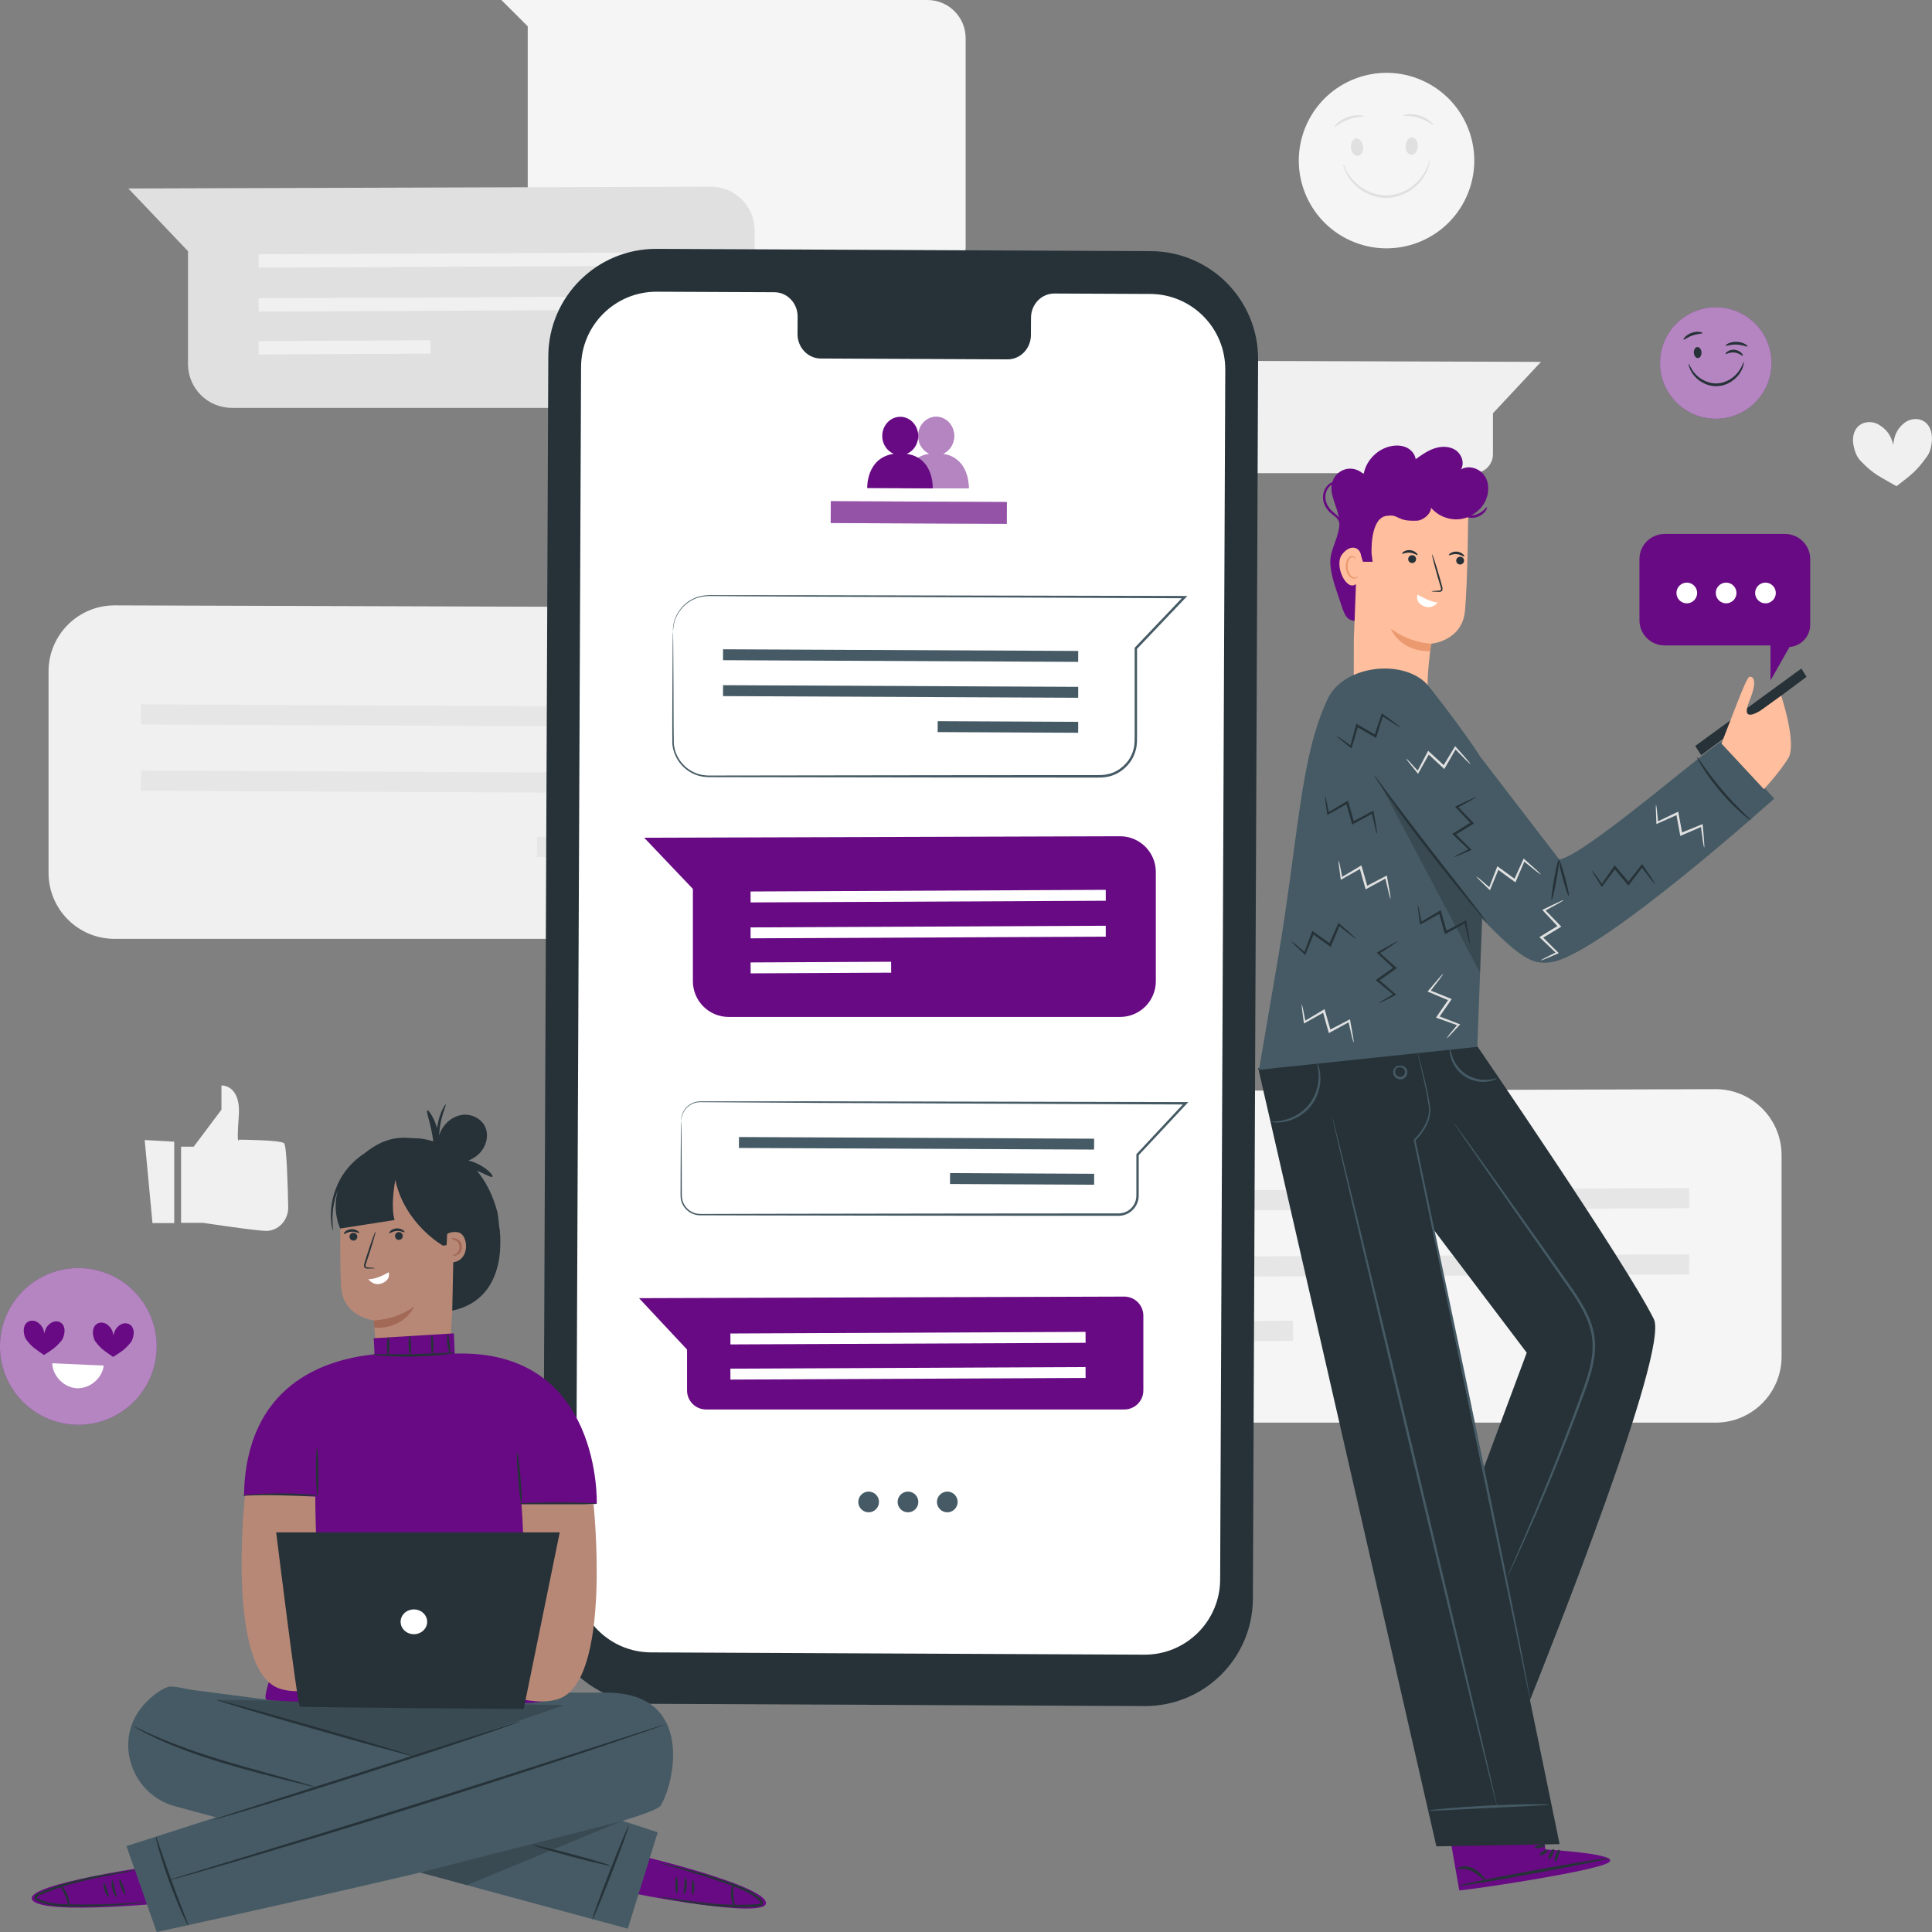 <svg width="251" height="251" viewBox="0 0 251 251" fill="none" xmlns="http://www.w3.org/2000/svg">
<rect x="0" y="0" width="251" height="251" fill="#808080" stroke="none"/>
<g clip-path="url(#clip0_1187_87172)">
<path d="M231.456 150.078V176.252C231.456 180.985 227.618 184.824 222.884 184.824H129.033C124.3 184.824 120.461 180.985 120.461 176.252V154.133L108.779 141.858L222.86 141.5C227.599 141.488 231.456 145.333 231.456 150.078Z" fill="#F5F5F5"/>
<path d="M134.297 157.36L219.453 156.965L219.447 154.349L134.285 154.744L134.297 157.36Z" fill="#E6E6E6"/>
<path d="M134.297 165.97L219.453 165.582L219.447 162.965L134.285 163.354L134.297 165.97Z" fill="#E6E6E6"/>
<path d="M167.982 171.585L134.287 171.751L134.3 174.368L167.995 174.202L167.982 171.585Z" fill="#E6E6E6"/>
<path d="M65.137 0H120.492C123.232 0 125.454 2.222 125.454 4.962V32.036C125.454 34.776 123.232 36.998 120.492 36.998H73.523C70.783 36.998 68.562 34.776 68.562 32.036V3.419L65.137 0Z" fill="#F5F5F5"/>
<path d="M134.68 49.285V59.005C134.68 60.369 135.784 61.474 137.148 61.474H191.491C192.855 61.474 193.96 60.369 193.96 59.005V53.692L200.199 47.014L137.154 46.81C135.79 46.81 134.68 47.921 134.68 49.285Z" fill="#F0F0F0"/>
<path d="M98.041 29.938V47.298C98.041 50.44 95.492 52.988 92.351 52.988H30.115C26.974 52.988 24.425 50.44 24.425 47.298V32.635L16.674 24.488L92.338 24.254C95.486 24.242 98.041 26.79 98.041 29.938Z" fill="#E0E0E0"/>
<path d="M33.602 34.77L90.087 34.511L90.08 32.776L33.596 33.036L33.602 34.77Z" fill="#F0F0F0"/>
<path d="M33.602 40.485L90.087 40.219L90.08 38.485L33.596 38.745L33.602 40.485Z" fill="#F0F0F0"/>
<path d="M55.938 44.207L33.592 44.317L33.6 46.052L55.946 45.942L55.938 44.207Z" fill="#F0F0F0"/>
<path d="M6.307 87.228V113.401C6.307 118.135 10.145 121.973 14.878 121.973H108.723C113.457 121.973 117.295 118.135 117.295 113.401V91.282L128.977 79.007L14.897 78.649C10.158 78.643 6.307 82.482 6.307 87.228Z" fill="#F0F0F0"/>
<path d="M103.465 94.51L18.309 94.122L18.315 91.505L103.477 91.894L103.465 94.51Z" fill="#E6E6E6"/>
<path d="M103.465 103.126L18.309 102.731L18.315 100.114L103.477 100.509L103.465 103.126Z" fill="#E6E6E6"/>
<path d="M69.782 108.736L69.769 111.353L103.464 111.518L103.477 108.902L69.782 108.736Z" fill="#E6E6E6"/>
<path d="M190.53 25.539C193.112 19.797 190.552 13.05 184.811 10.467C179.07 7.885 172.322 10.446 169.74 16.187C167.158 21.929 169.719 28.676 175.46 31.259C181.201 33.841 187.948 31.28 190.53 25.539Z" fill="#F5F5F5"/>
<path d="M176.206 17.996C176.638 17.959 177.027 18.434 177.082 19.058C177.132 19.681 176.823 20.218 176.391 20.249C175.959 20.286 175.57 19.811 175.515 19.187C175.466 18.564 175.774 18.027 176.206 17.996Z" fill="#E0E0E0"/>
<path d="M177.206 15.108C177.2 15.207 176.243 15.114 175.176 15.521C174.102 15.91 173.436 16.595 173.361 16.527C173.287 16.484 173.898 15.639 175.059 15.213C176.225 14.781 177.237 15.028 177.206 15.108Z" fill="#E0E0E0"/>
<path d="M183.45 17.848C183.018 17.83 182.647 18.323 182.617 18.947C182.592 19.57 182.919 20.095 183.357 20.113C183.789 20.132 184.159 19.638 184.19 19.015C184.215 18.385 183.882 17.86 183.45 17.848Z" fill="#E0E0E0"/>
<path d="M182.327 15.003C182.296 14.922 183.296 14.632 184.474 15.021C185.653 15.398 186.295 16.218 186.227 16.262C186.159 16.336 185.468 15.675 184.376 15.33C183.29 14.972 182.339 15.101 182.327 15.003Z" fill="#E0E0E0"/>
<path d="M185.758 20.748C185.777 20.748 185.764 20.971 185.678 21.359C185.592 21.748 185.394 22.297 185.018 22.908C184.641 23.519 184.067 24.167 183.277 24.704C182.494 25.241 181.488 25.642 180.383 25.71C179.279 25.76 178.229 25.463 177.396 25.013C176.557 24.562 175.915 23.97 175.483 23.402C175.045 22.834 174.792 22.31 174.662 21.933C174.533 21.557 174.502 21.341 174.521 21.335C174.588 21.304 174.767 22.192 175.662 23.254C176.1 23.779 176.736 24.328 177.538 24.741C178.341 25.161 179.328 25.426 180.365 25.377C181.401 25.315 182.358 24.945 183.111 24.451C183.87 23.951 184.438 23.346 184.82 22.779C185.604 21.631 185.69 20.73 185.758 20.748Z" fill="#E0E0E0"/>
<path d="M23.518 148.973H25.165L28.769 144.172V141.018C28.769 141.018 31.318 140.87 31.022 144.993C30.719 149.121 31.046 148.066 31.046 148.066C31.046 148.066 36.465 148.085 36.915 148.535C37.242 148.862 37.39 154.009 37.446 156.799C37.477 158.206 36.576 159.508 35.206 159.841C35.014 159.891 34.817 159.915 34.626 159.915C33.274 159.915 26.375 158.866 26.375 158.866H23.524V148.973H23.518Z" fill="#F0F0F0"/>
<path d="M18.797 148.109L19.809 158.903H22.635V148.325L18.797 148.109Z" fill="#F0F0F0"/>
<path d="M250.413 55.136C249.641 54.217 248.253 54.254 247.358 54.988C246.469 55.729 246.081 56.562 245.97 57.809C245.698 56.593 245.13 55.815 244.143 55.204C243.155 54.587 241.761 54.741 241.113 55.754C240.736 56.346 240.656 57.142 240.804 57.858C240.946 58.58 241.199 59.315 241.681 59.827C243.39 61.647 244.272 61.931 246.389 63.166C248.315 61.666 248.938 61.283 250.382 59.259C250.789 58.691 250.943 57.926 250.987 57.191C251.036 56.457 250.863 55.679 250.413 55.136Z" fill="#F0F0F0"/>
<path d="M148.713 221.648L84.483 221.352C76.757 221.315 70.524 215.026 70.555 207.3L71.234 46.267C71.264 38.541 77.559 32.301 85.292 32.332L149.521 32.628C157.247 32.665 163.48 38.954 163.449 46.681L162.771 207.713C162.74 215.44 156.445 221.679 148.713 221.648Z" fill="#263238"/>
<path d="M149.434 38.189L136.98 38.133C135.308 38.127 133.95 39.534 133.944 41.281L133.932 43.539C133.926 45.286 132.562 46.693 130.896 46.687L106.624 46.576C104.952 46.569 103.607 45.144 103.613 43.397L103.625 41.139C103.631 39.392 102.286 37.973 100.614 37.966L96.232 37.948L85.334 37.898C79.922 37.874 75.516 42.243 75.491 47.656L74.824 204.831C74.8 210.243 79.169 214.65 84.575 214.674L148.675 214.97C154.087 214.995 158.493 210.626 158.518 205.213L159.184 48.038C159.209 42.62 154.84 38.213 149.434 38.189Z" fill="white"/>
<path d="M114.196 195.13C114.196 195.87 113.592 196.475 112.851 196.475C112.111 196.475 111.506 195.87 111.506 195.13C111.506 194.389 112.111 193.784 112.851 193.784C113.592 193.784 114.196 194.383 114.196 195.13Z" fill="#455A64"/>
<path d="M119.306 195.13C119.306 195.87 118.701 196.475 117.961 196.475C117.22 196.475 116.615 195.87 116.615 195.13C116.615 194.389 117.22 193.784 117.961 193.784C118.701 193.784 119.306 194.383 119.306 195.13Z" fill="#455A64"/>
<path d="M124.415 195.13C124.415 195.87 123.81 196.475 123.07 196.475C122.329 196.475 121.725 195.87 121.725 195.13C121.725 194.389 122.329 193.784 123.07 193.784C123.817 193.784 124.415 194.383 124.415 195.13Z" fill="#455A64"/>
<path d="M87.428 82.037C87.428 82.037 87.421 81.92 87.428 81.691C87.434 81.463 87.477 81.124 87.594 80.692C87.724 80.266 87.934 79.747 88.329 79.217C88.717 78.692 89.285 78.149 90.069 77.785C90.834 77.377 91.834 77.285 92.858 77.322C93.895 77.322 95.024 77.322 96.24 77.322C98.671 77.322 101.448 77.322 104.534 77.328C116.889 77.353 134.168 77.39 153.891 77.427H154.255L154.002 77.692C151.99 79.809 149.849 82.062 147.677 84.345L147.72 84.234C147.72 86.345 147.72 88.603 147.72 90.881C147.72 92.35 147.72 93.806 147.72 95.256C147.714 95.966 147.763 96.725 147.553 97.447C147.368 98.169 147.01 98.842 146.517 99.391C146.029 99.94 145.418 100.391 144.739 100.662C144.067 100.946 143.314 101.039 142.604 101.02C141.197 101.02 139.802 101.02 138.42 101.02C132.891 101.014 127.553 101.014 122.474 101.008C112.31 100.996 103.158 100.983 95.469 100.971C94.506 100.971 93.568 100.965 92.654 100.965C91.754 100.996 90.797 100.903 90.013 100.49C88.403 99.724 87.427 98.095 87.347 96.546C87.323 93.479 87.353 90.862 87.36 88.708C87.372 86.567 87.384 84.9 87.391 83.759C87.397 83.197 87.403 82.771 87.409 82.469C87.421 82.185 87.428 82.037 87.428 82.037C87.428 82.037 87.44 82.185 87.446 82.475C87.452 82.778 87.452 83.203 87.465 83.765C87.471 84.907 87.483 86.573 87.495 88.715C87.514 90.862 87.495 93.497 87.539 96.54C87.619 98.033 88.569 99.582 90.112 100.311C90.877 100.706 91.754 100.786 92.667 100.755C93.58 100.755 94.518 100.749 95.481 100.749C103.17 100.736 112.322 100.73 122.486 100.712C127.571 100.712 132.903 100.706 138.432 100.699C139.815 100.699 141.209 100.699 142.616 100.699C143.314 100.712 143.993 100.625 144.628 100.36C145.264 100.101 145.832 99.687 146.288 99.169C146.751 98.657 147.084 98.027 147.257 97.355C147.448 96.688 147.405 95.972 147.411 95.244C147.411 93.794 147.411 92.337 147.411 90.868C147.411 88.591 147.411 86.338 147.411 84.222V84.16L147.455 84.111C149.633 81.827 151.774 79.575 153.786 77.458L153.897 77.723C134.174 77.637 116.895 77.569 104.54 77.513C101.455 77.495 98.678 77.476 96.246 77.464C95.03 77.458 93.901 77.445 92.864 77.439C91.828 77.396 90.883 77.476 90.124 77.865C89.359 78.217 88.798 78.735 88.403 79.247C88.008 79.76 87.792 80.272 87.656 80.685C87.409 81.568 87.458 82.043 87.428 82.037Z" fill="#455A64"/>
<path d="M140.073 85.987L93.932 85.771L93.938 84.352L140.08 84.568L140.073 85.987Z" fill="#455A64"/>
<path d="M140.073 90.652L93.932 90.436L93.938 89.017L140.08 89.233L140.073 90.652Z" fill="#455A64"/>
<path d="M121.823 93.69L121.816 95.109L140.071 95.199L140.078 93.78L121.823 93.69Z" fill="#455A64"/>
<path d="M150.163 113.29V127.472C150.163 130.039 148.084 132.119 145.516 132.119H94.666C92.099 132.119 90.019 130.039 90.019 127.472V115.487L83.688 108.834L145.498 108.643C148.071 108.636 150.163 110.722 150.163 113.29Z" fill="#680A83"/>
<path d="M97.518 117.24L143.66 117.024L143.654 115.604L97.512 115.82L97.518 117.24Z" fill="white"/>
<path d="M97.518 121.905L143.66 121.689L143.654 120.27L97.512 120.486L97.518 121.905Z" fill="white"/>
<path d="M115.77 124.947L97.516 125.037L97.523 126.457L115.777 126.367L115.77 124.947Z" fill="white"/>
<path d="M122.48 58.962C123.344 58.598 123.961 57.709 123.967 56.654C123.973 55.278 122.93 54.155 121.64 54.148C120.35 54.142 119.295 55.253 119.289 56.629C119.283 57.691 119.906 58.592 120.776 58.956C117.179 59.499 117.339 63.412 117.339 63.412L125.849 63.449C125.855 63.455 126.046 59.499 122.48 58.962Z" fill="#680A83"/>
<path opacity="0.5" d="M122.48 58.962C123.344 58.598 123.961 57.709 123.967 56.654C123.973 55.278 122.93 54.155 121.64 54.148C120.35 54.142 119.295 55.253 119.289 56.629C119.283 57.691 119.906 58.592 120.776 58.956C117.179 59.499 117.339 63.412 117.339 63.412L125.849 63.449C125.855 63.455 126.046 59.499 122.48 58.962Z" fill="white"/>
<path d="M117.808 58.962C118.672 58.598 119.289 57.709 119.295 56.654C119.301 55.278 118.258 54.155 116.968 54.148C115.679 54.142 114.623 55.253 114.617 56.629C114.611 57.691 115.234 58.592 116.104 58.956C112.507 59.499 112.667 63.412 112.667 63.412L121.177 63.449C121.183 63.455 121.375 59.499 117.808 58.962Z" fill="#680A83"/>
<path d="M130.812 65.218L107.936 65.112L107.922 67.951L130.799 68.057L130.812 65.218Z" fill="#680A83"/>
<path opacity="0.3" d="M130.812 65.218L107.936 65.112L107.922 67.951L130.799 68.057L130.812 65.218Z" fill="white"/>
<path d="M88.501 145.609C88.501 145.609 88.488 145.492 88.513 145.27C88.538 145.048 88.606 144.708 88.828 144.332C89.044 143.955 89.439 143.53 90.037 143.277C90.648 142.999 91.414 143.11 92.234 143.085C95.567 143.085 100.386 143.085 106.385 143.079C118.4 143.104 135.13 143.141 154.026 143.178H154.39L154.137 143.443C152.144 145.579 150.034 147.831 147.898 150.121L147.941 150.01C147.941 150.176 147.941 150.355 147.941 150.54C147.941 151.861 147.941 153.176 147.941 154.484C147.935 154.817 147.948 155.126 147.935 155.471C147.917 155.817 147.83 156.156 147.676 156.471C147.38 157.095 146.825 157.588 146.177 157.81C145.856 157.928 145.498 157.965 145.177 157.959H144.214C143.572 157.959 142.937 157.959 142.301 157.959C141.03 157.959 139.777 157.959 138.53 157.959C133.544 157.952 128.731 157.952 124.152 157.946C114.987 157.934 106.737 157.921 99.8 157.909C98.066 157.903 96.418 157.903 94.857 157.897C94.073 157.897 93.32 157.891 92.58 157.891C92.21 157.891 91.852 157.891 91.494 157.891C91.142 157.884 90.784 157.915 90.426 157.829C89.723 157.681 89.136 157.23 88.791 156.669C88.618 156.385 88.501 156.076 88.451 155.768C88.396 155.453 88.421 155.144 88.414 154.854C88.421 153.676 88.427 152.602 88.427 151.627C88.439 149.695 88.451 148.195 88.458 147.165C88.464 146.665 88.47 146.276 88.476 146.004C88.488 145.745 88.501 145.609 88.501 145.609C88.501 145.609 88.513 145.745 88.519 146.004C88.525 146.276 88.525 146.665 88.538 147.165C88.544 148.195 88.556 149.701 88.569 151.627C88.575 152.596 88.575 153.676 88.581 154.854C88.587 155.151 88.569 155.453 88.624 155.743C88.674 156.033 88.785 156.323 88.951 156.588C89.278 157.113 89.834 157.527 90.482 157.662C90.803 157.736 91.148 157.705 91.512 157.712C91.87 157.712 92.228 157.712 92.598 157.712C93.333 157.712 94.092 157.705 94.876 157.705C96.437 157.699 98.085 157.699 99.819 157.693C106.755 157.681 115.006 157.668 124.17 157.656C128.755 157.656 133.563 157.65 138.549 157.644C139.796 157.644 141.054 157.644 142.32 157.644C142.955 157.644 143.591 157.644 144.233 157.644H145.195C145.51 157.644 145.8 157.613 146.09 157.514C146.658 157.317 147.145 156.885 147.405 156.335C147.534 156.064 147.614 155.761 147.627 155.459C147.639 155.151 147.633 154.811 147.633 154.49C147.633 153.182 147.633 151.867 147.633 150.547C147.633 150.368 147.633 150.182 147.633 150.016V149.954L147.676 149.905C149.818 147.615 151.922 145.363 153.915 143.227L154.032 143.493C135.136 143.412 118.406 143.338 106.391 143.289C100.393 143.252 95.573 143.215 92.24 143.196C91.414 143.215 90.661 143.098 90.074 143.357C89.488 143.591 89.099 143.999 88.883 144.363C88.655 144.727 88.581 145.06 88.55 145.276C88.507 145.498 88.507 145.609 88.501 145.609Z" fill="#455A64"/>
<path d="M142.14 149.349L95.998 149.139L96.004 147.72L142.146 147.936L142.14 149.349Z" fill="#455A64"/>
<path d="M123.429 152.404L123.422 153.823L142.145 153.915L142.152 152.495L123.429 152.404Z" fill="#455A64"/>
<path d="M148.541 170.925V180.645C148.541 182.009 147.436 183.114 146.072 183.114H91.729C90.365 183.114 89.26 182.009 89.26 180.645V175.331L83.022 168.654L146.066 168.45C147.43 168.45 148.541 169.555 148.541 170.925Z" fill="#680A83"/>
<path d="M94.895 174.664L141.037 174.455L141.031 173.035L94.889 173.245L94.895 174.664Z" fill="white"/>
<path d="M94.895 179.232L141.037 179.016L141.031 177.603L94.889 177.812L94.895 179.232Z" fill="white"/>
<path d="M222.909 54.401C226.907 54.401 230.147 51.16 230.147 47.162C230.147 43.164 226.907 39.923 222.909 39.923C218.911 39.923 215.67 43.164 215.67 47.162C215.67 51.16 218.911 54.401 222.909 54.401Z" fill="#680A83"/>
<path opacity="0.5" d="M222.909 54.401C226.907 54.401 230.147 51.16 230.147 47.162C230.147 43.164 226.907 39.923 222.909 39.923C218.911 39.923 215.67 43.164 215.67 47.162C215.67 51.16 218.911 54.401 222.909 54.401Z" fill="white"/>
<path d="M220.509 45.089C220.781 45.07 221.028 45.379 221.052 45.774C221.077 46.169 220.873 46.502 220.602 46.52C220.324 46.539 220.083 46.23 220.059 45.835C220.034 45.441 220.238 45.101 220.509 45.089Z" fill="#263238"/>
<path d="M221.182 43.268C221.163 43.373 220.577 43.343 219.91 43.577C219.244 43.799 218.8 44.188 218.719 44.12C218.639 44.065 219.022 43.497 219.787 43.238C220.558 42.966 221.213 43.176 221.182 43.268Z" fill="#263238"/>
<path d="M226.427 46.218C226.347 46.28 225.958 45.866 225.335 45.798C224.711 45.73 224.242 46.051 224.181 45.977C224.15 45.94 224.224 45.804 224.434 45.663C224.637 45.521 224.983 45.397 225.372 45.44C225.76 45.484 226.075 45.675 226.242 45.86C226.421 46.039 226.47 46.187 226.427 46.218Z" fill="#263238"/>
<path d="M227.049 45.009C226.994 45.101 226.407 44.793 225.624 44.768C224.84 44.731 224.229 44.99 224.186 44.898C224.124 44.824 224.741 44.367 225.642 44.41C226.537 44.435 227.117 44.941 227.049 45.009Z" fill="#263238"/>
<path d="M226.537 47.02C226.568 47.014 226.58 47.619 226.087 48.409C225.618 49.18 224.532 50.112 223.063 50.174C221.594 50.205 220.452 49.34 219.934 48.6C219.391 47.841 219.36 47.236 219.391 47.242C219.453 47.218 219.576 47.779 220.132 48.446C220.662 49.1 221.736 49.846 223.044 49.816C224.353 49.766 225.377 48.958 225.865 48.267C226.389 47.563 226.476 47.002 226.537 47.02Z" fill="#263238"/>
<path d="M20.353 175.214C20.192 180.836 15.508 185.261 9.887 185.101C4.265 184.94 -0.16 180.256 0 174.634C0.161 169.012 4.845 164.587 10.467 164.747C16.089 164.908 20.513 169.592 20.353 175.214Z" fill="#680A83"/>
<path opacity="0.5" d="M20.353 175.214C20.192 180.836 15.508 185.261 9.887 185.101C4.265 184.94 -0.16 180.256 0 174.634C0.161 169.012 4.845 164.587 10.467 164.747C16.089 164.908 20.513 169.592 20.353 175.214Z" fill="white"/>
<path d="M8.172 172.104C7.82 171.591 7.104 171.542 6.61 171.882C6.117 172.215 5.876 172.628 5.759 173.264C5.678 172.622 5.425 172.196 4.944 171.832C4.469 171.468 3.741 171.474 3.358 171.968C3.136 172.252 3.056 172.659 3.093 173.036C3.13 173.412 3.228 173.807 3.451 174.091C4.24 175.109 4.679 175.301 5.709 176.035C6.771 175.356 7.11 175.189 7.949 174.221C8.184 173.949 8.301 173.56 8.363 173.19C8.431 172.807 8.375 172.4 8.172 172.104Z" fill="#680A83"/>
<path d="M17.156 172.357C16.804 171.844 16.088 171.795 15.595 172.134C15.101 172.468 14.86 172.881 14.743 173.517C14.663 172.875 14.41 172.449 13.928 172.085C13.453 171.721 12.725 171.727 12.342 172.221C12.12 172.505 12.04 172.912 12.077 173.289C12.114 173.665 12.213 174.06 12.435 174.344C13.225 175.362 13.663 175.553 14.694 176.288C15.755 175.609 16.095 175.442 16.934 174.473C17.168 174.202 17.285 173.813 17.347 173.443C17.415 173.066 17.36 172.659 17.156 172.357Z" fill="#680A83"/>
<path d="M13.479 177.412C13.275 179.072 11.664 180.43 9.992 180.356C8.32 180.281 6.838 178.782 6.789 177.109L13.479 177.412Z" fill="white"/>
<path d="M48.764 176.394C48.943 175.351 48.548 171.537 48.548 171.537C48.548 171.537 44.549 171.111 44.308 167.149C44.068 163.187 44.308 154.04 44.308 154.04L51.59 150.479L59.6 156.546L58.385 176.369L48.764 176.394Z" fill="#B78876"/>
<path d="M45.408 160.668C45.408 160.946 45.636 161.174 45.914 161.174C46.192 161.174 46.42 160.946 46.42 160.668C46.42 160.39 46.192 160.162 45.914 160.162C45.636 160.162 45.408 160.384 45.408 160.668Z" fill="#263238"/>
<path d="M44.667 160.304C44.735 160.372 45.105 160.051 45.654 160.02C46.197 159.983 46.611 160.254 46.666 160.18C46.697 160.149 46.629 160.026 46.444 159.903C46.265 159.779 45.969 159.668 45.63 159.687C45.29 159.705 45.006 159.853 44.846 159.995C44.685 160.143 44.636 160.273 44.667 160.304Z" fill="#263238"/>
<path d="M51.821 161.081C52.1 161.081 52.327 160.855 52.327 160.575C52.327 160.296 52.1 160.069 51.821 160.069C51.541 160.069 51.315 160.296 51.315 160.575C51.315 160.855 51.541 161.081 51.821 161.081Z" fill="#263238"/>
<path d="M50.567 160.205C50.635 160.273 51.005 159.952 51.554 159.921C52.097 159.884 52.511 160.156 52.566 160.082C52.597 160.051 52.529 159.927 52.344 159.804C52.165 159.681 51.869 159.569 51.529 159.588C51.19 159.606 50.906 159.755 50.746 159.897C50.592 160.051 50.536 160.18 50.567 160.205Z" fill="#263238"/>
<path d="M48.691 164.766C48.691 164.735 48.352 164.691 47.796 164.654C47.654 164.648 47.519 164.624 47.494 164.525C47.457 164.42 47.512 164.259 47.574 164.087C47.691 163.729 47.815 163.352 47.95 162.951C48.469 161.34 48.845 160.02 48.784 160.001C48.722 159.983 48.253 161.272 47.734 162.883C47.611 163.278 47.488 163.661 47.377 164.019C47.327 164.185 47.247 164.377 47.321 164.593C47.364 164.698 47.463 164.772 47.556 164.79C47.648 164.815 47.722 164.809 47.79 164.809C48.352 164.809 48.691 164.796 48.691 164.766Z" fill="#263238"/>
<path d="M50.499 165.284C50.227 165.438 48.931 166.21 47.857 166.191C47.857 166.191 48.542 167.179 49.672 166.704C50.832 166.216 50.499 165.284 50.499 165.284Z" fill="white"/>
<path d="M48.543 171.536C48.543 171.536 51.215 171.567 53.795 169.759C53.795 169.759 52.604 172.672 48.629 172.505L48.543 171.536Z" fill="#A36957"/>
<path d="M64.865 159.483C64.865 159.483 66.476 168.623 58.756 170.277L58.984 159.261L64.865 159.483Z" fill="#263238"/>
<path d="M64.612 157.459C64.019 155.182 63.063 153.436 61.964 152.096C63.081 152.559 63.84 153.028 63.976 152.874C64.05 152.781 63.84 152.448 63.365 152.041C62.89 151.634 62.143 151.171 61.23 150.874C61.106 150.831 60.989 150.807 60.866 150.776C61.372 150.566 61.841 150.276 62.236 149.893C63.161 148.986 63.575 147.505 63.007 146.345C62.495 145.308 61.267 144.709 60.119 144.833C58.971 144.956 57.941 145.727 57.379 146.74C57.243 146.986 57.132 147.239 57.052 147.505C57.071 147.11 57.108 146.672 57.188 146.197C57.435 144.672 58.002 143.524 57.91 143.481C57.842 143.432 57.114 144.549 56.855 146.141C56.83 146.289 56.818 146.431 56.799 146.573C56.663 146.135 56.509 145.746 56.355 145.419C55.972 144.623 55.62 144.197 55.515 144.246C55.3 144.357 56.003 146.024 56.293 148.282C55.318 147.98 54.534 147.887 54.145 147.887C52.8 147.887 50.566 147.239 47.4 149.807C46.456 150.418 45.475 151.276 44.685 152.417C43.451 154.207 43.019 156.194 42.988 157.589C42.969 158.293 43.025 158.86 43.093 159.249C43.161 159.638 43.222 159.842 43.247 159.842C43.309 159.835 43.13 158.984 43.222 157.608C43.278 156.768 43.475 155.713 43.895 154.627C43.105 157.385 44.197 159.607 44.197 159.607L51.264 158.502C50.807 156.953 51.14 154.497 51.356 153.294C52.603 159.064 57.558 161.835 57.558 161.835L64.994 160.662C64.889 159.996 64.766 158.064 64.612 157.459Z" fill="#263238"/>
<path d="M81.713 245.848C81.941 245.959 100.171 249.532 99.498 247.113C98.826 244.694 81.879 240.769 81.879 240.769L81.713 245.848Z" fill="#680A83"/>
<path d="M90.007 244.237C90.093 244.224 90.216 244.662 90.216 245.212C90.216 245.761 90.081 246.193 89.994 246.181C89.908 246.168 89.889 245.736 89.896 245.206C89.896 244.681 89.914 244.243 90.007 244.237Z" fill="#263238"/>
<path d="M89.031 243.904C89.118 243.885 89.272 244.398 89.217 245.033C89.161 245.675 88.92 246.144 88.84 246.113C88.754 246.082 88.846 245.601 88.896 245.002C88.951 244.41 88.945 243.916 89.031 243.904Z" fill="#263238"/>
<path d="M87.854 243.805C87.94 243.799 88.064 244.286 88.076 244.903C88.088 245.52 87.983 246.02 87.897 246.014C87.811 246.008 87.767 245.514 87.755 244.909C87.749 244.305 87.767 243.811 87.854 243.805Z" fill="#263238"/>
<path d="M85.613 242.021C85.613 242.009 85.712 242.021 85.897 242.058C86.082 242.089 86.354 242.145 86.7 242.225C87.397 242.379 88.397 242.614 89.631 242.953C90.859 243.286 92.315 243.725 93.914 244.261C94.71 244.539 95.549 244.811 96.401 245.175C97.246 245.539 98.116 246.008 98.832 246.705C98.918 246.792 99.023 246.872 99.097 247.039C99.19 247.205 99.097 247.464 98.943 247.551C98.659 247.73 98.4 247.699 98.172 247.724C97.697 247.761 97.228 247.779 96.771 247.792C95.851 247.81 94.963 247.779 94.117 247.724C92.433 247.619 90.927 247.403 89.668 247.205C88.409 247.002 87.397 246.81 86.7 246.668C86.385 246.6 86.119 246.545 85.897 246.496C85.712 246.452 85.62 246.428 85.62 246.415C85.626 246.391 86.014 246.44 86.718 246.545C87.471 246.656 88.477 246.798 89.699 246.977C90.958 247.144 92.457 247.335 94.136 247.421C94.975 247.464 95.851 247.489 96.765 247.464C97.221 247.452 97.684 247.434 98.153 247.397C98.388 247.378 98.635 247.378 98.764 247.285C98.82 247.242 98.826 247.218 98.807 247.162C98.783 247.1 98.702 247.02 98.616 246.94C97.937 246.28 97.11 245.829 96.283 245.465C95.45 245.107 94.617 244.823 93.827 244.539C92.241 243.984 90.797 243.533 89.581 243.169C88.366 242.805 87.372 242.533 86.687 242.342C85.99 242.151 85.607 242.04 85.613 242.021Z" fill="#263238"/>
<path d="M95.314 244.731C95.406 244.762 95.221 245.453 95.289 246.305C95.344 247.156 95.622 247.817 95.536 247.86C95.468 247.909 95.03 247.261 94.968 246.329C94.9 245.397 95.239 244.694 95.314 244.731Z" fill="#263238"/>
<path d="M21.42 242.237C21.167 242.206 2.77 244.773 4.196 246.847C5.621 248.914 22.925 247.094 22.925 247.094L21.42 242.237Z" fill="#680A83"/>
<path d="M14.113 246.464C14.032 246.501 13.773 246.13 13.6 245.612C13.421 245.094 13.409 244.637 13.495 244.625C13.582 244.606 13.736 245.013 13.909 245.513C14.069 246.007 14.193 246.421 14.113 246.464Z" fill="#263238"/>
<path d="M15.138 246.458C15.064 246.501 14.749 246.069 14.595 245.446C14.434 244.822 14.508 244.298 14.595 244.298C14.687 244.298 14.761 244.785 14.903 245.366C15.051 245.952 15.218 246.415 15.138 246.458Z" fill="#263238"/>
<path d="M16.285 246.167C16.205 246.204 15.927 245.779 15.717 245.198C15.501 244.618 15.44 244.118 15.526 244.094C15.612 244.069 15.81 244.526 16.02 245.087C16.223 245.655 16.365 246.13 16.285 246.167Z" fill="#263238"/>
<path d="M18.983 247.124C18.983 247.137 18.89 247.155 18.699 247.186C18.514 247.217 18.236 247.254 17.884 247.291C17.175 247.371 16.15 247.476 14.879 247.556C13.608 247.637 12.09 247.704 10.405 247.717C9.56 247.717 8.677 247.729 7.751 247.661C6.832 247.593 5.857 247.433 4.95 247.007C4.839 246.952 4.715 246.915 4.592 246.779C4.45 246.649 4.456 246.378 4.567 246.248C4.777 245.989 5.036 245.933 5.24 245.835C5.678 245.643 6.116 245.477 6.542 245.316C7.406 244.995 8.257 244.736 9.072 244.514C10.701 244.063 12.195 243.773 13.447 243.551C14.7 243.329 15.725 243.181 16.428 243.088C16.749 243.051 17.02 243.014 17.243 242.989C17.428 242.971 17.526 242.965 17.533 242.977C17.539 243.002 17.15 243.082 16.453 243.218C15.7 243.36 14.706 243.551 13.497 243.779C12.25 244.032 10.769 244.341 9.158 244.804C8.356 245.038 7.511 245.298 6.659 245.619C6.233 245.779 5.801 245.946 5.369 246.137C5.153 246.229 4.919 246.31 4.832 246.445C4.795 246.507 4.795 246.532 4.832 246.575C4.876 246.624 4.981 246.674 5.092 246.723C5.949 247.124 6.881 247.285 7.776 247.353C8.677 247.421 9.566 247.414 10.399 247.427C12.077 247.433 13.589 247.39 14.861 247.34C16.132 247.285 17.156 247.217 17.866 247.174C18.588 247.124 18.983 247.1 18.983 247.124Z" fill="#263238"/>
<path d="M8.93 247.724C8.837 247.724 8.782 247.014 8.442 246.23C8.115 245.44 7.634 244.909 7.702 244.841C7.751 244.774 8.374 245.243 8.739 246.107C9.109 246.958 9.01 247.736 8.93 247.724Z" fill="#263238"/>
<path d="M78.491 219.902H69.129L34.583 220.797L24.734 219.52C23.191 219.18 22.185 219.038 21.858 219.149C20.902 219.464 19.593 220.384 18.483 221.711C14.718 226.21 17.082 233.134 22.747 234.665L28.073 236.103L16.428 239.842L20.359 251C20.359 251 37.737 247.242 54.59 243.274L81.564 250.568L85.452 238.047C85.452 238.047 83.737 237.485 80.879 236.559C83.749 235.683 85.563 234.992 85.829 234.578C87.52 231.943 90.531 219.717 78.491 219.902Z" fill="#455A64"/>
<path opacity="0.2" d="M80.7 236.614L60.656 244.915L54.59 243.273L80.7 236.614Z" fill="#0A0A0A"/>
<path opacity="0.2" d="M28.121 220.834L53.787 228.19L73.325 221.525L28.121 220.834Z" fill="#0A0A0A"/>
<path d="M24.469 250.186C24.432 250.204 24.111 249.587 23.654 248.569C23.197 247.55 22.605 246.125 22.019 244.526C21.433 242.928 20.97 241.453 20.661 240.379C20.352 239.305 20.204 238.633 20.248 238.62C20.291 238.608 20.519 239.262 20.877 240.311C21.235 241.367 21.735 242.823 22.315 244.415C22.895 246.008 23.45 247.446 23.858 248.482C24.265 249.525 24.512 250.167 24.469 250.186Z" fill="#263238"/>
<path d="M86.327 224.062C86.327 224.068 86.278 224.093 86.167 224.136C86.043 224.186 85.883 224.241 85.686 224.315C85.235 224.469 84.618 224.692 83.828 224.969C82.186 225.525 79.847 226.321 76.966 227.296C71.165 229.234 63.13 231.857 54.225 234.652C45.314 237.448 37.223 239.886 31.355 241.614C28.436 242.459 26.06 243.144 24.393 243.626C23.585 243.848 22.949 244.027 22.493 244.15C22.289 244.206 22.129 244.249 21.999 244.28C21.888 244.305 21.826 244.317 21.826 244.311C21.826 244.305 21.882 244.286 21.987 244.243C22.116 244.2 22.277 244.15 22.474 244.082C22.925 243.94 23.554 243.749 24.356 243.496C26.016 242.99 28.38 242.274 31.287 241.385C37.137 239.608 45.221 237.133 54.126 234.338C63.031 231.542 71.072 228.956 76.898 227.068C79.792 226.13 82.143 225.37 83.791 224.84C84.587 224.587 85.216 224.389 85.667 224.247C85.871 224.186 86.031 224.136 86.161 224.099C86.266 224.068 86.327 224.056 86.327 224.062Z" fill="#263238"/>
<path d="M67.647 223.612C67.653 223.624 67.518 223.68 67.252 223.778C66.956 223.883 66.58 224.025 66.105 224.198C65.105 224.556 63.648 225.062 61.846 225.673C58.242 226.895 53.25 228.537 47.727 230.308C42.197 232.079 37.18 233.64 33.539 234.739C31.719 235.288 30.244 235.72 29.219 236.01C28.732 236.146 28.337 236.251 28.041 236.337C27.769 236.411 27.627 236.442 27.621 236.43C27.621 236.418 27.757 236.368 28.022 236.276C28.318 236.177 28.707 236.053 29.189 235.893C30.238 235.56 31.694 235.091 33.477 234.523C37.131 233.356 42.123 231.764 47.634 230.005C53.145 228.234 58.131 226.636 61.779 225.463C63.562 224.889 65.018 224.426 66.067 224.087C66.549 223.939 66.938 223.815 67.24 223.723C67.499 223.636 67.641 223.599 67.647 223.612Z" fill="#263238"/>
<path d="M53.652 228.147C53.627 228.234 47.894 226.666 40.84 224.648C33.787 222.63 28.091 220.927 28.115 220.84C28.14 220.754 33.873 222.321 40.927 224.34C47.98 226.358 53.676 228.061 53.652 228.147Z" fill="#263238"/>
<path d="M81.681 237.207C81.761 237.238 80.773 239.984 79.471 243.342C78.169 246.699 77.046 249.396 76.96 249.359C76.879 249.328 77.867 246.582 79.169 243.224C80.471 239.873 81.594 237.176 81.681 237.207Z" fill="#263238"/>
<path d="M79.275 242.378C79.251 242.465 76.992 241.934 74.233 241.2C71.469 240.465 69.247 239.799 69.272 239.712C69.296 239.626 71.555 240.157 74.314 240.891C77.078 241.625 79.294 242.292 79.275 242.378Z" fill="#263238"/>
<path d="M40.891 232.146C40.884 232.171 40.545 232.097 39.934 231.955C39.268 231.788 38.404 231.578 37.355 231.319C35.182 230.764 32.177 230.011 28.9 229.023C25.617 228.042 22.71 226.937 20.662 226.006C19.637 225.536 18.829 225.129 18.273 224.827C17.724 224.524 17.422 224.345 17.434 224.327C17.446 224.308 17.761 224.444 18.329 224.716C18.896 224.981 19.717 225.358 20.748 225.796C22.809 226.672 25.709 227.734 28.986 228.715C32.257 229.702 35.25 230.486 37.41 231.097C38.447 231.393 39.305 231.64 39.965 231.831C40.563 232.01 40.897 232.121 40.891 232.146Z" fill="#263238"/>
<path d="M59.854 175.844L59.077 175.857L58.966 173.228L48.543 173.863C48.543 173.863 48.648 175.11 48.641 175.955C42.23 176.591 31.936 179.868 31.695 194.315L39.928 194.501C39.224 201.129 39.335 205.085 38.638 207.578C37.49 211.688 33.849 220.359 34.583 220.797C35.318 221.235 69.093 221.865 70.703 220.982C72.314 220.106 69.383 208.788 68.648 205.708C68.179 203.752 68.087 199.253 68.074 195.778L77.529 195.358C77.529 195.352 78.195 175.789 59.854 175.844Z" fill="#680A83"/>
<path d="M59.039 175.739C59.045 175.782 58.459 175.893 57.509 175.998C56.558 176.109 55.238 176.208 53.775 176.239C52.312 176.27 50.986 176.22 50.029 176.153C49.073 176.085 48.486 175.998 48.486 175.955C48.492 175.912 49.079 175.912 50.035 175.924C50.992 175.937 52.306 175.949 53.763 175.918C55.219 175.887 56.533 175.819 57.484 175.77C58.44 175.721 59.033 175.696 59.039 175.739Z" fill="#263238"/>
<path d="M50.432 173.746C50.518 173.746 50.592 174.252 50.592 174.882C50.592 175.505 50.518 176.017 50.432 176.017C50.346 176.017 50.272 175.511 50.272 174.882C50.272 174.252 50.339 173.746 50.432 173.746Z" fill="#263238"/>
<path d="M53.213 173.549C53.3 173.549 53.386 174.104 53.405 174.795C53.423 175.487 53.368 176.048 53.275 176.048C53.189 176.048 53.102 175.493 53.084 174.802C53.071 174.11 53.127 173.549 53.213 173.549Z" fill="#263238"/>
<path d="M56.09 173.449C56.177 173.443 56.3 173.999 56.319 174.696C56.337 175.393 56.233 175.955 56.146 175.949C56.053 175.943 56.01 175.387 55.998 174.702C55.98 174.017 56.004 173.455 56.09 173.449Z" fill="#263238"/>
<path d="M58.175 173.351C58.268 173.351 58.329 173.894 58.416 174.554C58.496 175.214 58.57 175.757 58.484 175.782C58.397 175.807 58.181 175.282 58.101 174.597C58.015 173.906 58.089 173.344 58.175 173.351Z" fill="#263238"/>
<path d="M41.242 194.322C41.155 194.322 41.069 192.933 41.056 191.218C41.044 189.502 41.1 188.113 41.192 188.113C41.279 188.113 41.365 189.502 41.377 191.218C41.39 192.927 41.334 194.322 41.242 194.322Z" fill="#263238"/>
<path d="M67.747 195.352C67.661 195.358 67.463 193.865 67.303 192.02C67.149 190.168 67.093 188.662 67.179 188.656C67.266 188.65 67.463 190.144 67.624 191.989C67.784 193.84 67.84 195.346 67.747 195.352Z" fill="#263238"/>
<path d="M41.243 194.322C41.243 194.365 40.7 194.371 39.83 194.365C38.836 194.359 37.688 194.347 36.423 194.34C35.158 194.347 34.016 194.353 33.017 194.359C32.147 194.365 31.604 194.359 31.604 194.31C31.604 194.266 32.14 194.192 33.011 194.131C33.881 194.069 35.09 194.02 36.423 194.02C37.756 194.02 38.966 194.075 39.836 194.137C40.712 194.205 41.249 194.279 41.243 194.322Z" fill="#263238"/>
<path d="M77.53 195.352C77.53 195.438 75.278 195.512 72.495 195.512C69.712 195.512 67.459 195.438 67.459 195.352C67.459 195.265 69.712 195.191 72.495 195.191C75.272 195.191 77.53 195.265 77.53 195.352Z" fill="#263238"/>
<path d="M77.109 195.432C77.109 195.432 79.571 218.47 72.518 220.735C65.464 223 51.523 212.267 51.523 212.267L55.541 204.152C55.541 204.152 64.822 210.583 66.797 209.132C68.772 207.682 67.747 195.432 67.747 195.432H77.109Z" fill="#B78876"/>
<path d="M31.825 194.322C31.825 194.322 29.314 217.131 36.367 219.396C43.421 221.661 57.361 210.929 57.361 210.929L53.35 202.807C53.35 202.807 44.038 208.757 42.106 207.251C40.989 206.381 40.959 194.433 40.959 194.433C37.657 194.297 34.621 194.155 31.825 194.322Z" fill="#B78876"/>
<path d="M72.721 199.073L68.037 222.031C68.037 222.031 39.255 221.809 38.952 221.723C38.656 221.636 35.879 199.079 35.879 199.079H72.721V199.073Z" fill="#263238"/>
<path d="M52.047 210.701C52.047 211.589 52.818 212.311 53.769 212.311C54.719 212.311 55.497 211.589 55.497 210.701C55.497 209.812 54.725 209.09 53.769 209.09C52.818 209.09 52.047 209.812 52.047 210.701Z" fill="white"/>
<path d="M58.09 160.335C58.411 160.02 59.472 159.965 59.842 160.224C60.213 160.489 60.41 160.927 60.497 161.372C60.639 162.106 60.49 162.921 59.972 163.464C59.454 164.007 58.547 164.174 57.935 163.742" fill="#B78876"/>
<path d="M58.837 163.119C58.831 163.069 59.028 163.038 59.263 162.866C59.497 162.699 59.732 162.366 59.689 161.94C59.658 161.514 59.355 161.23 59.096 161.113C58.837 160.989 58.639 160.989 58.633 160.94C58.621 160.903 58.831 160.798 59.176 160.891C59.51 160.959 59.979 161.335 60.016 161.909C60.084 162.483 59.689 162.94 59.374 163.069C59.059 163.217 58.831 163.156 58.837 163.119Z" fill="#A36957"/>
<path d="M200.785 240.28L199.581 233.757L187.881 235.83L189.584 245.6L190.318 245.52C193.583 245.131 206.833 243.107 208.869 242.039C211.14 240.854 200.785 240.28 200.785 240.28Z" fill="#680A83"/>
<path d="M209.035 241.397C209.054 241.508 204.703 242.403 199.31 243.396C193.916 244.39 189.535 245.106 189.51 244.995C189.491 244.884 193.842 243.989 199.236 242.995C204.629 242.008 209.017 241.292 209.035 241.397Z" fill="#263238"/>
<path d="M201.235 241.577C201.13 241.546 201.149 241.182 201.34 240.799C201.525 240.41 201.797 240.176 201.89 240.237C201.982 240.299 201.877 240.62 201.704 240.978C201.532 241.33 201.346 241.607 201.235 241.577Z" fill="#263238"/>
<path d="M202.062 241.867C201.951 241.848 201.932 241.453 202.086 241.003C202.241 240.552 202.5 240.256 202.599 240.305C202.697 240.355 202.611 240.719 202.469 241.132C202.327 241.552 202.173 241.885 202.062 241.867Z" fill="#263238"/>
<path d="M193.028 244.304C192.991 244.347 192.782 244.205 192.479 243.964C192.171 243.723 191.763 243.384 191.263 243.125C190.77 242.866 190.258 242.785 189.9 242.804C189.536 242.822 189.313 242.921 189.283 242.866C189.252 242.829 189.443 242.625 189.856 242.52C190.264 242.415 190.881 242.465 191.449 242.761C192.01 243.057 192.411 243.458 192.677 243.748C192.936 244.057 193.065 244.267 193.028 244.304Z" fill="#263238"/>
<path d="M201.049 240.342C201.123 240.422 200.963 240.687 200.654 240.872C200.346 241.057 200.037 241.07 200 240.965C199.963 240.86 200.179 240.687 200.451 240.527C200.716 240.36 200.969 240.255 201.049 240.342Z" fill="#263238"/>
<path d="M200.748 239.743C200.779 239.848 200.483 240.002 200.094 240.077C199.699 240.157 199.372 240.126 199.36 240.015C199.347 239.904 199.644 239.756 200.014 239.682C200.39 239.614 200.717 239.638 200.748 239.743Z" fill="#263238"/>
<path d="M214.863 171.376C211.234 164.062 191.826 135.772 191.826 135.772L181.464 136.852L181.452 136.791L169.856 138.062L163.463 138.766L186.611 239.873L202.619 239.583L198.768 220.877C201.422 214.249 216.868 175.424 214.863 171.376ZM198.349 175.739L192.628 191.1L186.142 159.607L198.349 175.739Z" fill="#263238"/>
<path d="M185.498 89.072C185.35 88.017 185.918 83.629 185.918 83.629C185.918 83.629 189.947 83.333 190.324 79.358C190.694 75.378 190.75 66.182 190.75 66.182L183.548 62.368L175.303 68.213L173.168 73.767L175.976 80.667L175.889 82.95L175.877 88.177L185.498 89.072Z" fill="#FFBE9D"/>
<path d="M190.206 72.848C190.2 73.132 189.959 73.354 189.681 73.342C189.397 73.335 189.181 73.095 189.188 72.817C189.194 72.533 189.434 72.317 189.712 72.323C189.996 72.329 190.218 72.564 190.206 72.848Z" fill="#263238"/>
<path d="M190.243 72.311C190.175 72.372 189.811 72.039 189.262 71.996C188.712 71.94 188.293 72.2 188.237 72.126C188.213 72.095 188.28 71.971 188.466 71.854C188.645 71.737 188.947 71.632 189.293 71.663C189.632 71.694 189.91 71.854 190.07 72.002C190.224 72.156 190.274 72.286 190.243 72.311Z" fill="#263238"/>
<path d="M183.764 72.225C183.992 72.391 184.041 72.712 183.875 72.941C183.708 73.169 183.387 73.218 183.159 73.052C182.931 72.885 182.881 72.564 183.048 72.336C183.221 72.107 183.535 72.058 183.764 72.225Z" fill="#263238"/>
<path d="M184.159 72.119C184.091 72.181 183.727 71.848 183.178 71.805C182.628 71.749 182.209 72.008 182.153 71.934C182.129 71.903 182.197 71.78 182.382 71.663C182.561 71.545 182.863 71.44 183.209 71.471C183.548 71.502 183.826 71.663 183.986 71.811C184.14 71.959 184.19 72.088 184.159 72.119Z" fill="#263238"/>
<path d="M185.992 76.822C185.992 76.791 186.338 76.76 186.893 76.735C187.035 76.735 187.171 76.717 187.202 76.612C187.245 76.507 187.196 76.34 187.14 76.168C187.035 75.803 186.918 75.421 186.801 75.02C186.332 73.384 185.998 72.045 186.054 72.026C186.085 72.02 186.208 72.341 186.381 72.872C186.554 73.403 186.782 74.137 187.017 74.958C187.128 75.359 187.239 75.748 187.337 76.112C187.381 76.285 187.455 76.476 187.375 76.686C187.331 76.791 187.226 76.859 187.134 76.877C187.041 76.896 186.961 76.89 186.893 76.89C186.332 76.877 185.992 76.853 185.992 76.822Z" fill="#263238"/>
<path d="M184.158 77.278C183.615 76.889 185.664 78.241 186.781 78.278C186.781 78.278 186.059 79.247 184.942 78.735C183.788 78.204 184.158 77.278 184.158 77.278Z" fill="white"/>
<path d="M185.918 83.629C185.918 83.629 183.234 83.573 180.697 81.679C180.697 81.679 181.802 84.641 185.801 84.604L185.918 83.629Z" fill="#EB996E"/>
<path d="M176.44 74.872C176.422 74.859 176.385 74.915 176.286 74.97C176.193 75.02 176.027 75.063 175.842 75.007C175.478 74.896 175.138 74.347 175.083 73.736C175.058 73.428 175.101 73.131 175.2 72.878C175.286 72.625 175.44 72.44 175.619 72.397C175.798 72.348 175.928 72.446 175.977 72.539C176.027 72.632 176.014 72.699 176.027 72.706C176.039 72.712 176.095 72.644 176.058 72.508C176.039 72.44 175.996 72.366 175.909 72.304C175.823 72.243 175.7 72.218 175.576 72.237C175.317 72.273 175.095 72.526 174.99 72.798C174.873 73.076 174.811 73.409 174.842 73.755C174.904 74.44 175.292 75.057 175.792 75.168C176.033 75.217 176.23 75.131 176.329 75.044C176.44 74.952 176.453 74.878 176.44 74.872Z" fill="#EB996E"/>
<path d="M191.799 66.843C191.559 66.923 191.337 66.96 191.133 66.972C191.874 66.577 192.509 65.973 192.904 65.226C193.466 64.183 193.54 62.837 192.898 61.844C192.256 60.85 190.824 60.381 189.806 60.98C190.3 60.165 189.905 59.023 189.121 58.487C188.337 57.956 187.282 57.95 186.381 58.246C185.48 58.542 184.69 59.104 183.919 59.653C183.833 59.011 183.37 58.462 182.796 58.172C182.216 57.882 181.543 57.832 180.907 57.931C179.056 58.209 177.47 59.77 177.161 61.622C176.581 61.023 175.687 60.758 174.878 60.943C174.07 61.128 173.379 61.758 173.119 62.547C173.107 62.578 173.107 62.603 173.095 62.634C172.755 62.776 172.428 63.035 172.206 63.405C171.873 63.942 171.768 64.695 172.015 65.386C172.237 66.078 172.761 66.602 173.237 66.935C173.465 67.114 173.669 67.287 173.798 67.485C173.928 67.676 173.99 67.88 174.014 68.077C173.965 69.41 173.28 70.669 172.947 71.984C172.49 73.792 173.496 76.273 174.076 78.05C174.656 79.828 174.86 80.537 175.983 80.661L176.162 75.884C174.915 76.896 173.28 73.415 174.36 72.027C175.44 70.638 176.588 71.113 176.785 71.99C176.915 72.576 177.075 72.983 177.075 72.983H178.328L178.192 71.934C178.192 71.934 177.939 67.299 180.154 67.016C180.938 66.917 181.117 66.991 181.833 67.33C182.543 67.67 183.296 67.67 184.086 67.645C184.875 67.62 185.937 66.75 185.912 65.96C186.801 67.016 188.233 67.596 189.609 67.454C189.967 67.417 190.318 67.33 190.652 67.201C190.973 67.299 191.442 67.324 191.917 67.164C192.41 66.997 192.787 66.682 192.978 66.405C193.176 66.127 193.213 65.917 193.176 65.898C193.083 65.855 192.688 66.565 191.799 66.843ZM173.409 66.695C172.947 66.337 172.521 65.892 172.311 65.275C172.095 64.677 172.175 64.035 172.453 63.566C172.595 63.306 172.792 63.115 173.002 62.973C172.792 64.374 173.706 65.794 173.946 67.25C173.804 67.046 173.613 66.861 173.409 66.695Z" fill="#680A83"/>
<path d="M212.992 72.638V80.587C212.992 82.389 214.455 83.851 216.257 83.851H230.018V88.4L232.487 84.055C234.005 83.944 235.178 82.679 235.178 81.154V72.638C235.178 70.836 233.715 69.373 231.913 69.373H216.257C214.455 69.373 212.992 70.836 212.992 72.638Z" fill="#680A83"/>
<path d="M220.489 77.039C220.489 77.779 219.885 78.384 219.144 78.384C218.404 78.384 217.799 77.779 217.799 77.039C217.799 76.298 218.404 75.693 219.144 75.693C219.891 75.693 220.489 76.298 220.489 77.039Z" fill="white"/>
<path d="M225.599 77.039C225.599 77.779 224.994 78.384 224.254 78.384C223.513 78.384 222.908 77.779 222.908 77.039C222.908 76.298 223.513 75.693 224.254 75.693C225 75.693 225.599 76.298 225.599 77.039Z" fill="white"/>
<path d="M230.71 77.039C230.71 77.779 230.105 78.384 229.365 78.384C228.624 78.384 228.02 77.779 228.02 77.039C228.02 76.298 228.624 75.693 229.365 75.693C230.105 75.693 230.71 76.298 230.71 77.039Z" fill="white"/>
<path d="M223.865 96.281C223.594 95.651 206.061 111.136 202.575 111.666L192.349 98.355C192.349 98.355 190.226 94.985 185.672 89.221C182.734 85.499 174.619 86.271 172.484 90.807C168.862 98.509 168.732 108.735 165.936 125.102L163.561 139C163.554 139.025 167.06 138.593 167.047 138.617L191.929 136.007L192.547 119.375C197.465 124.361 198.989 125.398 201.55 125.003C207.987 124.003 230.505 103.748 230.505 103.748C230.505 103.748 224.137 96.91 223.865 96.281Z" fill="#455A64"/>
<path d="M227.476 106.581C227.451 106.612 226.951 106.254 226.211 105.606C225.47 104.958 224.495 103.995 223.52 102.853C222.545 101.705 221.755 100.588 221.23 99.755C220.706 98.922 220.434 98.373 220.465 98.354C220.508 98.33 220.848 98.836 221.416 99.632C221.983 100.428 222.792 101.514 223.761 102.65C224.73 103.785 225.668 104.76 226.365 105.445C227.062 106.13 227.507 106.544 227.476 106.581Z" fill="#263238"/>
<path d="M201.581 116.943C201.494 116.924 201.63 115.733 201.889 114.277C202.148 112.82 202.426 111.654 202.519 111.666C202.605 111.685 202.469 112.876 202.21 114.332C201.945 115.789 201.667 116.955 201.581 116.943Z" fill="#263238"/>
<path d="M203.809 116.394C203.723 116.419 203.371 115.394 203.025 114.111C202.68 112.827 202.464 111.765 202.55 111.741C202.637 111.716 202.988 112.74 203.334 114.024C203.686 115.308 203.896 116.369 203.809 116.394Z" fill="#263238"/>
<path opacity="0.2" d="M179.334 101.885L192.287 126.373L192.577 119.109L179.334 101.885Z" fill="#0A0A0A"/>
<path d="M178.495 100.694C178.513 100.681 178.723 100.947 179.093 101.434C179.494 101.971 180.013 102.669 180.636 103.508C181.938 105.261 183.759 107.661 185.801 110.284C187.832 112.889 189.671 115.24 191.047 117.005C191.683 117.838 192.213 118.523 192.621 119.054C192.985 119.541 193.182 119.819 193.164 119.832C193.145 119.844 192.917 119.597 192.522 119.128C192.096 118.616 191.541 117.943 190.868 117.141C189.486 115.456 187.591 113.105 185.542 110.476C183.5 107.847 181.704 105.421 180.451 103.631C179.822 102.737 179.322 102.008 178.988 101.496C178.655 100.996 178.482 100.706 178.495 100.694Z" fill="#263238"/>
<path d="M178.902 108.347C178.877 108.353 178.797 108.081 178.673 107.594C178.55 107.106 178.389 106.409 178.198 105.557L178.389 105.644C177.63 106.057 176.773 106.526 175.847 107.032L175.674 107.125L175.618 106.933C175.526 106.6 175.421 106.248 175.322 105.89C175.168 105.341 175.02 104.804 174.878 104.292L175.106 104.385C174.181 104.909 173.329 105.384 172.595 105.798L172.44 105.884L172.416 105.711C172.212 104.298 172.113 103.41 172.156 103.403C172.206 103.397 172.391 104.267 172.65 105.674L172.471 105.588C173.193 105.156 174.033 104.656 174.946 104.113L175.119 104.008L175.174 104.206C175.322 104.718 175.47 105.249 175.631 105.804C175.73 106.162 175.828 106.514 175.927 106.847L175.699 106.748C176.637 106.261 177.507 105.804 178.272 105.409L178.433 105.329L178.463 105.502C178.624 106.359 178.747 107.069 178.828 107.563C178.902 108.063 178.932 108.341 178.902 108.347Z" fill="#263238"/>
<path d="M181.944 94.503C181.932 94.528 181.685 94.386 181.259 94.121C180.834 93.855 180.229 93.466 179.501 92.985L179.698 92.917C179.439 93.738 179.149 94.676 178.834 95.682L178.772 95.873L178.6 95.775C178.297 95.602 177.983 95.417 177.662 95.231C177.168 94.941 176.687 94.664 176.23 94.392L176.458 94.299C176.156 95.318 175.878 96.25 175.638 97.058L175.588 97.231L175.452 97.126C174.323 96.25 173.638 95.682 173.663 95.645C173.694 95.608 174.428 96.102 175.594 96.935L175.409 96.996C175.631 96.182 175.884 95.244 176.162 94.219L176.218 94.028L176.397 94.133C176.859 94.398 177.341 94.676 177.834 94.966C178.155 95.151 178.47 95.336 178.772 95.515L178.544 95.602C178.877 94.602 179.186 93.67 179.464 92.849L179.519 92.683L179.661 92.781C180.371 93.287 180.957 93.707 181.352 94.01C181.741 94.299 181.957 94.485 181.944 94.503Z" fill="#263238"/>
<path d="M191.034 99.262C191.016 99.281 190.806 99.089 190.448 98.744C190.09 98.392 189.59 97.88 188.979 97.25L189.189 97.226C188.757 97.972 188.27 98.824 187.739 99.737L187.64 99.91L187.492 99.774C187.233 99.54 186.968 99.287 186.696 99.04C186.276 98.651 185.869 98.269 185.48 97.904L185.721 97.867C185.203 98.793 184.727 99.645 184.314 100.379L184.228 100.534L184.116 100.398C183.209 99.293 182.66 98.596 182.697 98.565C182.734 98.534 183.345 99.182 184.302 100.243L184.104 100.262C184.499 99.515 184.95 98.657 185.443 97.713L185.536 97.534L185.684 97.67C186.073 98.028 186.486 98.404 186.906 98.793C187.177 99.046 187.443 99.293 187.702 99.534L187.455 99.571C187.998 98.67 188.504 97.824 188.955 97.09L189.047 96.936L189.164 97.065C189.751 97.713 190.226 98.25 190.547 98.633C190.88 99.015 191.053 99.244 191.034 99.262Z" fill="#E0E0E0"/>
<path d="M215.004 114.845C214.979 114.864 214.8 114.648 214.485 114.253C214.177 113.858 213.738 113.29 213.22 112.586L213.43 112.592C212.911 113.277 212.313 114.061 211.677 114.901L211.56 115.055L211.43 114.901C211.208 114.635 210.974 114.351 210.733 114.067C210.369 113.629 210.011 113.197 209.672 112.79L209.918 112.784C209.289 113.642 208.709 114.425 208.209 115.098L208.104 115.24L208.012 115.092C207.246 113.882 206.79 113.117 206.833 113.092C206.87 113.068 207.401 113.783 208.209 114.956L208.012 114.95C208.493 114.259 209.055 113.463 209.665 112.592L209.783 112.426L209.912 112.58C210.258 112.987 210.616 113.413 210.98 113.851C211.221 114.135 211.449 114.419 211.677 114.685L211.43 114.691C212.085 113.864 212.695 113.092 213.226 112.413L213.337 112.271L213.436 112.413C213.936 113.129 214.337 113.722 214.615 114.141C214.88 114.592 215.028 114.833 215.004 114.845Z" fill="#263238"/>
<path d="M200.167 113.598C200.149 113.617 199.92 113.456 199.525 113.148C199.13 112.839 198.569 112.389 197.896 111.84L198.1 111.79C197.76 112.58 197.372 113.481 196.958 114.456L196.878 114.635L196.718 114.518C196.434 114.314 196.137 114.098 195.841 113.882C195.378 113.543 194.934 113.216 194.502 112.901L194.737 112.833C194.329 113.814 193.959 114.715 193.638 115.493L193.57 115.66L193.447 115.542C192.416 114.555 191.787 113.919 191.824 113.888C191.855 113.851 192.54 114.425 193.613 115.37L193.422 115.413C193.725 114.629 194.076 113.722 194.459 112.728L194.533 112.543L194.7 112.66C195.132 112.975 195.582 113.296 196.045 113.635C196.347 113.858 196.637 114.074 196.921 114.277L196.681 114.339C197.119 113.376 197.52 112.481 197.878 111.698L197.952 111.537L198.081 111.654C198.736 112.228 199.272 112.71 199.637 113.049C199.982 113.376 200.18 113.574 200.167 113.598Z" fill="#E0E0E0"/>
<path d="M221.404 110.118C221.379 110.118 221.324 109.846 221.243 109.346C221.169 108.852 221.071 108.143 220.96 107.272L221.138 107.377C220.349 107.717 219.448 108.106 218.479 108.525L218.3 108.606L218.263 108.408C218.201 108.062 218.133 107.704 218.065 107.34C217.96 106.779 217.862 106.229 217.769 105.705L217.985 105.816C217.016 106.248 216.127 106.649 215.356 106.989L215.196 107.063L215.189 106.89C215.122 105.464 215.103 104.576 215.146 104.569C215.196 104.563 215.301 105.452 215.424 106.871L215.251 106.773C216.01 106.408 216.887 105.989 217.849 105.532L218.028 105.446L218.065 105.643C218.164 106.168 218.263 106.711 218.368 107.272C218.436 107.637 218.497 107.995 218.565 108.34L218.349 108.223C219.324 107.822 220.238 107.451 221.034 107.131L221.2 107.063L221.219 107.235C221.299 108.106 221.361 108.822 221.392 109.321C221.429 109.834 221.435 110.118 221.404 110.118Z" fill="#E0E0E0"/>
<path d="M191.811 103.533C191.824 103.558 191.583 103.706 191.151 103.953C190.719 104.199 190.083 104.545 189.318 104.958L189.355 104.755C189.954 105.372 190.639 106.075 191.373 106.835L191.509 106.977L191.342 107.081C191.046 107.267 190.731 107.452 190.417 107.649C189.929 107.945 189.454 108.236 188.997 108.507L189.028 108.26C189.781 109.013 190.466 109.704 191.065 110.297L191.188 110.42L191.028 110.488C189.719 111.062 188.892 111.395 188.874 111.352C188.855 111.309 189.645 110.895 190.929 110.266L190.898 110.463C190.287 109.883 189.584 109.211 188.812 108.476L188.664 108.34L188.837 108.236C189.294 107.958 189.763 107.668 190.25 107.365C190.571 107.174 190.88 106.983 191.176 106.804L191.145 107.051C190.423 106.279 189.75 105.563 189.164 104.934L189.04 104.804L189.195 104.73C189.979 104.347 190.627 104.033 191.083 103.829C191.54 103.613 191.799 103.508 191.811 103.533Z" fill="#263238"/>
<path d="M203.142 116.943C203.154 116.968 202.913 117.116 202.481 117.363C202.049 117.61 201.414 117.955 200.649 118.369L200.686 118.165C201.284 118.782 201.969 119.486 202.704 120.245L202.839 120.387L202.667 120.492C202.37 120.677 202.056 120.862 201.741 121.059C201.253 121.356 200.778 121.646 200.322 121.917L200.352 121.67C201.105 122.423 201.79 123.114 202.389 123.707L202.512 123.83L202.352 123.898C201.044 124.472 200.217 124.805 200.198 124.762C200.18 124.719 200.969 124.306 202.253 123.676L202.222 123.874C201.611 123.293 200.908 122.621 200.136 121.886L199.988 121.751L200.161 121.646C200.618 121.368 201.087 121.078 201.574 120.775C201.895 120.584 202.204 120.393 202.5 120.214L202.469 120.461C201.747 119.689 201.074 118.973 200.488 118.344L200.365 118.214L200.519 118.14C201.303 117.758 201.951 117.443 202.407 117.239C202.864 117.023 203.129 116.918 203.142 116.943Z" fill="#E0E0E0"/>
<path d="M180.649 116.764C180.625 116.77 180.544 116.498 180.421 116.011C180.298 115.523 180.137 114.826 179.946 113.974L180.137 114.061C179.378 114.474 178.52 114.943 177.595 115.449L177.422 115.542L177.366 115.35C177.268 115.011 177.169 114.665 177.07 114.307C176.916 113.758 176.768 113.221 176.626 112.709L176.854 112.802C175.928 113.326 175.077 113.801 174.349 114.215L174.194 114.301L174.17 114.128C173.966 112.715 173.867 111.827 173.91 111.82C173.96 111.814 174.145 112.684 174.404 114.091L174.225 114.005C174.947 113.573 175.786 113.073 176.7 112.53L176.873 112.425L176.928 112.623C177.076 113.135 177.224 113.666 177.385 114.221C177.483 114.579 177.582 114.931 177.675 115.264L177.446 115.165C178.384 114.678 179.255 114.221 180.02 113.826L180.174 113.746L180.205 113.919C180.365 114.776 180.489 115.486 180.569 115.98C180.643 116.474 180.674 116.758 180.649 116.764Z" fill="#E0E0E0"/>
<path d="M190.954 122.59C190.93 122.596 190.849 122.324 190.726 121.837C190.603 121.349 190.442 120.652 190.251 119.8L190.442 119.887C189.683 120.3 188.825 120.769 187.9 121.275L187.727 121.368L187.671 121.177C187.579 120.843 187.474 120.492 187.375 120.134C187.221 119.584 187.073 119.047 186.931 118.535L187.159 118.628C186.233 119.152 185.382 119.628 184.647 120.041L184.493 120.127L184.468 119.955C184.265 118.541 184.166 117.653 184.209 117.647C184.259 117.64 184.444 118.511 184.703 119.911L184.524 119.825C185.246 119.393 186.085 118.893 186.999 118.35L187.171 118.245L187.227 118.443C187.375 118.955 187.523 119.492 187.684 120.041C187.782 120.399 187.881 120.751 187.974 121.084L187.745 120.985C188.683 120.498 189.553 120.041 190.319 119.646L190.473 119.566L190.504 119.739C190.664 120.596 190.788 121.306 190.868 121.8C190.948 122.3 190.979 122.584 190.954 122.59Z" fill="#263238"/>
<path d="M175.866 135.439C175.842 135.446 175.761 135.174 175.638 134.687C175.515 134.199 175.354 133.502 175.163 132.65L175.354 132.736C174.595 133.15 173.737 133.619 172.812 134.125L172.639 134.218L172.583 134.026C172.485 133.693 172.386 133.341 172.287 132.983C172.133 132.434 171.985 131.897 171.843 131.385L172.071 131.477C171.145 132.002 170.294 132.477 169.559 132.891L169.405 132.977L169.381 132.804C169.177 131.391 169.078 130.502 169.121 130.496C169.171 130.49 169.356 131.36 169.615 132.767L169.436 132.681C170.158 132.249 170.997 131.749 171.911 131.206L172.083 131.101L172.139 131.298C172.287 131.811 172.435 132.341 172.596 132.897C172.694 133.255 172.793 133.607 172.886 133.94L172.657 133.841C173.595 133.354 174.466 132.897 175.231 132.502L175.385 132.422L175.416 132.594C175.576 133.452 175.7 134.162 175.78 134.656C175.86 135.156 175.891 135.433 175.866 135.439Z" fill="#E0E0E0"/>
<path d="M176.155 121.954C176.137 121.973 175.902 121.812 175.507 121.51C175.106 121.207 174.545 120.763 173.866 120.22L174.07 120.171C173.736 120.967 173.36 121.874 172.953 122.843L172.878 123.022L172.718 122.905C172.434 122.701 172.138 122.491 171.836 122.275C171.373 121.942 170.922 121.615 170.484 121.306L170.719 121.238C170.324 122.226 169.959 123.127 169.645 123.911L169.577 124.077L169.447 123.96C168.404 122.985 167.775 122.355 167.806 122.318C167.837 122.281 168.528 122.843 169.608 123.781L169.416 123.824C169.713 123.034 170.052 122.127 170.422 121.127L170.49 120.936L170.657 121.053C171.089 121.362 171.545 121.683 172.008 122.016C172.311 122.232 172.607 122.448 172.891 122.652L172.65 122.719C173.076 121.751 173.471 120.856 173.816 120.066L173.891 119.905L174.02 120.016C174.68 120.584 175.224 121.059 175.594 121.393C175.97 121.732 176.174 121.936 176.155 121.954Z" fill="#263238"/>
<path d="M181.536 122.319C181.549 122.343 181.32 122.51 180.907 122.788C180.493 123.065 179.889 123.454 179.148 123.917L179.167 123.707C179.808 124.281 180.543 124.935 181.327 125.639L181.475 125.768L181.314 125.886C181.03 126.089 180.734 126.299 180.432 126.515C179.963 126.848 179.512 127.163 179.074 127.472L179.086 127.225C179.889 127.922 180.623 128.564 181.259 129.113L181.394 129.231L181.24 129.311C179.975 129.977 179.179 130.366 179.154 130.329C179.13 130.286 179.889 129.817 181.123 129.101L181.104 129.298C180.456 128.762 179.704 128.144 178.883 127.466L178.729 127.336L178.895 127.219C179.327 126.91 179.778 126.589 180.247 126.256C180.549 126.04 180.845 125.83 181.135 125.626L181.123 125.873C180.352 125.157 179.63 124.485 179 123.898L178.87 123.775L179.019 123.689C179.771 123.25 180.395 122.892 180.839 122.652C181.271 122.417 181.524 122.294 181.536 122.319Z" fill="#263238"/>
<path d="M187.481 126.528C187.499 126.546 187.345 126.781 187.049 127.182C186.752 127.583 186.314 128.157 185.777 128.842L185.728 128.638C186.53 128.959 187.437 129.323 188.419 129.718L188.604 129.792L188.493 129.959C188.295 130.249 188.085 130.545 187.876 130.854C187.548 131.323 187.228 131.779 186.925 132.218L186.851 131.983C187.845 132.366 188.752 132.718 189.536 133.02L189.702 133.082L189.585 133.211C188.622 134.267 188.005 134.908 187.968 134.878C187.931 134.847 188.486 134.149 189.406 133.051L189.455 133.242C188.659 132.958 187.746 132.631 186.746 132.273L186.555 132.205L186.672 132.039C186.975 131.6 187.289 131.144 187.616 130.669C187.826 130.366 188.036 130.064 188.233 129.78L188.301 130.014C187.326 129.601 186.425 129.218 185.629 128.885L185.469 128.817L185.58 128.681C186.141 128.009 186.604 127.466 186.937 127.089C187.265 126.713 187.462 126.509 187.481 126.528Z" fill="#E0E0E0"/>
<path d="M184.098 136.587C184.104 136.587 184.129 136.655 184.172 136.791C184.215 136.945 184.277 137.142 184.351 137.395C184.499 137.932 184.721 138.722 184.974 139.753C185.221 140.784 185.542 142.042 185.758 143.548C185.894 144.295 185.82 145.171 185.443 145.961C185.079 146.757 184.548 147.51 183.863 148.202L183.894 148.097C185.511 155.768 187.776 166.525 190.288 178.43C192.725 190.137 194.904 200.739 196.44 208.417C197.212 212.255 197.823 215.366 198.224 217.52C198.427 218.6 198.576 219.433 198.668 220.001C198.761 220.568 198.792 220.877 198.767 220.877C198.767 220.877 198.717 220.581 198.606 220.013C198.489 219.427 198.316 218.6 198.1 217.544C197.65 215.384 197.008 212.28 196.218 208.46C194.614 200.776 192.411 190.186 189.973 178.491C187.504 166.58 185.271 155.817 183.678 148.14L183.666 148.078L183.709 148.035C185.018 146.72 185.9 145.067 185.585 143.567C185.388 142.08 185.085 140.814 184.857 139.778C184.616 138.759 184.425 137.969 184.295 137.408C184.234 137.149 184.184 136.945 184.147 136.791C184.104 136.661 184.092 136.587 184.098 136.587Z" fill="#455A64"/>
<path d="M171.109 138.069C171.127 138.062 171.202 138.204 171.3 138.488C171.399 138.766 171.498 139.192 171.535 139.723C171.615 140.772 171.362 142.333 170.344 143.641C169.319 144.95 167.869 145.579 166.832 145.752C166.308 145.845 165.876 145.851 165.58 145.826C165.283 145.801 165.123 145.764 165.129 145.74C165.129 145.678 165.783 145.764 166.789 145.524C167.777 145.302 169.128 144.672 170.097 143.438C171.053 142.203 171.337 140.735 171.319 139.723C171.288 138.698 171.047 138.087 171.109 138.069Z" fill="#455A64"/>
<path d="M181.444 138.729C181.432 138.716 181.469 138.642 181.592 138.562C181.716 138.482 181.938 138.42 182.203 138.482C182.463 138.531 182.79 138.778 182.833 139.167C182.882 139.531 182.703 139.981 182.277 140.166C181.845 140.333 181.407 140.142 181.179 139.858C180.932 139.562 180.957 139.167 181.074 138.932C181.327 138.432 181.734 138.42 181.716 138.463C181.741 138.506 181.42 138.605 181.284 139.019C181.216 139.216 181.228 139.475 181.401 139.667C181.568 139.858 181.889 139.975 182.154 139.87C182.413 139.765 182.561 139.451 182.537 139.204C182.524 138.945 182.333 138.772 182.135 138.704C181.722 138.55 181.463 138.766 181.444 138.729Z" fill="#455A64"/>
<path d="M194.485 140.099C194.503 140.129 194.077 140.395 193.287 140.512C192.516 140.629 191.343 140.531 190.307 139.858C189.27 139.185 188.696 138.161 188.492 137.402C188.276 136.636 188.35 136.136 188.381 136.143C188.437 136.136 188.449 136.624 188.708 137.334C188.961 138.037 189.523 138.963 190.486 139.586C191.448 140.203 192.528 140.339 193.269 140.284C194.022 140.234 194.466 140.049 194.485 140.099Z" fill="#455A64"/>
<path d="M201.261 234.455C201.261 234.479 201.045 234.504 200.644 234.529C200.175 234.553 199.613 234.584 198.965 234.621C197.459 234.695 195.546 234.782 193.423 234.887C191.3 234.998 189.381 235.096 187.882 235.17C187.227 235.201 186.672 235.226 186.203 235.245C185.808 235.257 185.586 235.251 185.586 235.232C185.586 235.208 185.802 235.17 186.197 235.121C186.592 235.072 187.166 235.01 187.869 234.948C189.282 234.819 191.245 234.677 193.411 234.566C195.577 234.461 197.539 234.405 198.965 234.399C199.675 234.393 200.249 234.399 200.65 234.405C201.045 234.418 201.261 234.43 201.261 234.455Z" fill="#455A64"/>
<path d="M173.089 145.109C173.175 145.091 178.038 165.123 183.944 189.853C189.856 214.594 194.571 234.657 194.484 234.676C194.398 234.695 189.541 214.668 183.629 189.927C177.724 165.198 173.003 145.128 173.089 145.109Z" fill="#455A64"/>
<path d="M188.882 145.881C188.888 145.875 188.925 145.925 188.993 146.011C189.073 146.116 189.172 146.252 189.295 146.412C189.573 146.789 189.955 147.313 190.437 147.98C191.436 149.368 192.85 151.349 194.596 153.787C196.349 156.249 198.428 159.181 200.736 162.427C201.89 164.056 203.094 165.766 204.347 167.537C205.562 169.321 206.809 171.308 207.148 173.659C207.482 176.011 206.79 178.269 206.075 180.3C205.334 182.342 204.593 184.299 203.871 186.163C202.434 189.884 201.057 193.204 199.866 195.981C198.675 198.752 197.669 200.98 196.96 202.511C196.608 203.258 196.33 203.844 196.133 204.27C196.04 204.455 195.966 204.603 195.911 204.72C195.861 204.819 195.83 204.874 195.824 204.868C195.818 204.868 195.837 204.813 195.88 204.708C195.929 204.584 195.997 204.43 196.077 204.239C196.262 203.807 196.522 203.214 196.849 202.455C197.521 200.906 198.496 198.672 199.656 195.889C200.817 193.105 202.168 189.779 203.594 186.058C204.303 184.194 205.038 182.238 205.772 180.195C206.482 178.171 207.148 175.961 206.821 173.702C206.5 171.444 205.285 169.487 204.081 167.716C202.835 165.939 201.631 164.229 200.49 162.594C198.206 159.329 196.145 156.391 194.411 153.917C192.702 151.454 191.313 149.455 190.332 148.048C189.869 147.369 189.499 146.832 189.24 146.443C189.128 146.27 189.036 146.134 188.962 146.023C188.906 145.937 188.875 145.888 188.882 145.881Z" fill="#455A64"/>
<path d="M220.242 96.911L234.029 86.852L234.701 87.932L221.007 98.115L220.242 96.911Z" fill="#263238"/>
<path d="M223.648 96.602C223.648 96.602 225.5 91.789 225.913 90.764C226.327 89.74 227.036 87.956 227.296 87.919C227.561 87.882 228.524 88.036 227.265 91.097C226.006 94.158 228.752 92.288 228.752 92.288L231.406 90.388C231.406 90.388 233.504 96.652 232.307 98.54C231.017 100.577 229.159 102.527 229.159 102.527L223.648 96.602Z" fill="#FFBE9D"/>
</g>
<defs>
<clipPath id="clip0_1187_87172">
<rect width="251" height="251" fill="white"/>
</clipPath>
</defs>
</svg>
